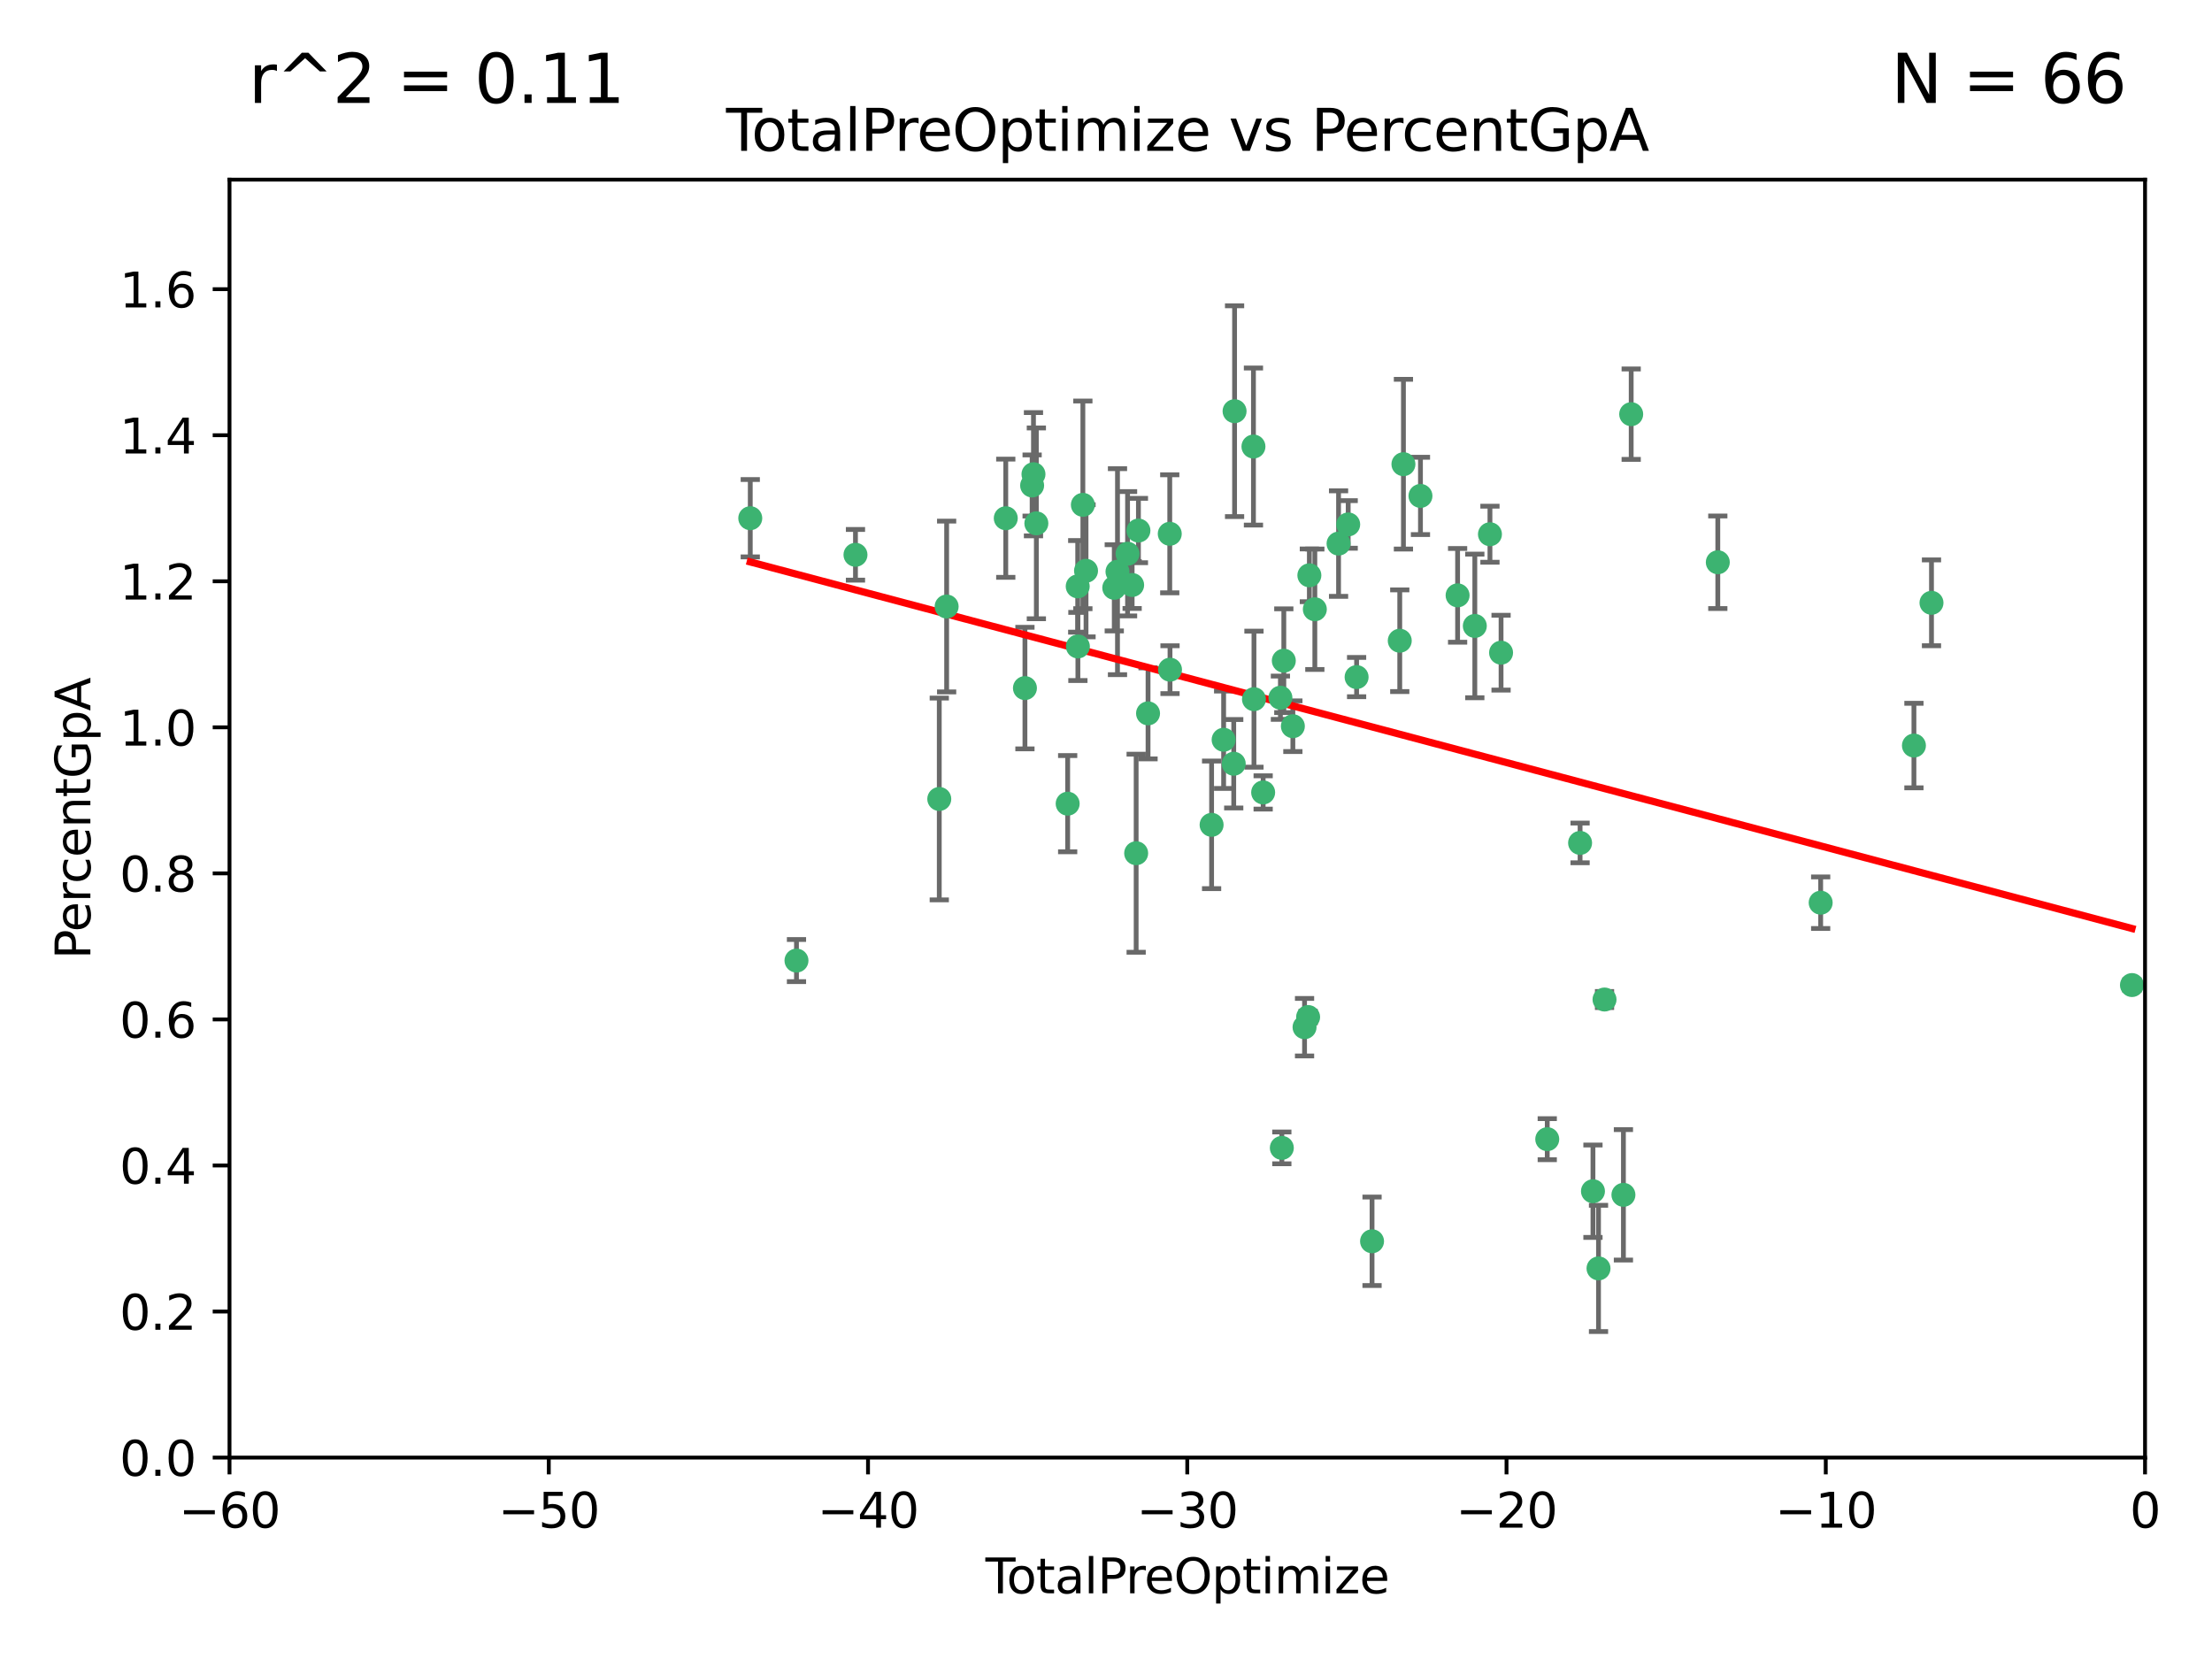 <?xml version="1.0" encoding="utf-8" standalone="no"?>
<!DOCTYPE svg PUBLIC "-//W3C//DTD SVG 1.1//EN"
  "http://www.w3.org/Graphics/SVG/1.1/DTD/svg11.dtd">
<svg xmlns:xlink="http://www.w3.org/1999/xlink" width="460.8pt" height="345.6pt" viewBox="0 0 460.8 345.6" xmlns="http://www.w3.org/2000/svg" version="1.1">
 <defs>
  <style type="text/css">*{stroke-linejoin: round; stroke-linecap: butt}</style>
 </defs>
 <g id="figure_1">
  <g id="patch_1">
   <path d="M 0 345.6 
L 460.8 345.6 
L 460.8 0 
L 0 0 
z
" style="fill: #ffffff"/>
  </g>
  <g id="axes_1">
   <g id="patch_2">
    <path d="M 47.81 303.64 
L 446.85 303.64 
L 446.85 37.422 
L 47.81 37.422 
z
" style="fill: #ffffff"/>
   </g>
   <g id="PathCollection_1">
    <defs>
     <path id="m2d6fa371c8" d="M 0 1.118 
C 0.297 1.118 0.581 1 0.791 0.791 
C 1 0.581 1.118 0.297 1.118 0 
C 1.118 -0.297 1 -0.581 0.791 -0.791 
C 0.581 -1 0.297 -1.118 0 -1.118 
C -0.297 -1.118 -0.581 -1 -0.791 -0.791 
C -1 -0.581 -1.118 -0.297 -1.118 0 
C -1.118 0.297 -1 0.581 -0.791 0.791 
C -0.581 1 -0.297 1.118 0 1.118 
z
" style="stroke: #3cb371"/>
    </defs>
    <g clip-path="url(#pa9a0f2654c)">
     <use xlink:href="#m2d6fa371c8" x="156.294" y="107.951" style="fill: #3cb371; stroke: #3cb371"/>
     <use xlink:href="#m2d6fa371c8" x="165.921" y="200.105" style="fill: #3cb371; stroke: #3cb371"/>
     <use xlink:href="#m2d6fa371c8" x="178.212" y="115.575" style="fill: #3cb371; stroke: #3cb371"/>
     <use xlink:href="#m2d6fa371c8" x="195.668" y="166.441" style="fill: #3cb371; stroke: #3cb371"/>
     <use xlink:href="#m2d6fa371c8" x="197.202" y="126.349" style="fill: #3cb371; stroke: #3cb371"/>
     <use xlink:href="#m2d6fa371c8" x="209.52" y="107.957" style="fill: #3cb371; stroke: #3cb371"/>
     <use xlink:href="#m2d6fa371c8" x="213.513" y="143.342" style="fill: #3cb371; stroke: #3cb371"/>
     <use xlink:href="#m2d6fa371c8" x="215.01" y="101.134" style="fill: #3cb371; stroke: #3cb371"/>
     <use xlink:href="#m2d6fa371c8" x="215.291" y="98.789" style="fill: #3cb371; stroke: #3cb371"/>
     <use xlink:href="#m2d6fa371c8" x="215.891" y="109.025" style="fill: #3cb371; stroke: #3cb371"/>
     <use xlink:href="#m2d6fa371c8" x="222.415" y="167.422" style="fill: #3cb371; stroke: #3cb371"/>
     <use xlink:href="#m2d6fa371c8" x="224.507" y="122.15" style="fill: #3cb371; stroke: #3cb371"/>
     <use xlink:href="#m2d6fa371c8" x="224.545" y="134.67" style="fill: #3cb371; stroke: #3cb371"/>
     <use xlink:href="#m2d6fa371c8" x="225.581" y="105.169" style="fill: #3cb371; stroke: #3cb371"/>
     <use xlink:href="#m2d6fa371c8" x="226.239" y="118.907" style="fill: #3cb371; stroke: #3cb371"/>
     <use xlink:href="#m2d6fa371c8" x="232.122" y="122.451" style="fill: #3cb371; stroke: #3cb371"/>
     <use xlink:href="#m2d6fa371c8" x="232.794" y="119.09" style="fill: #3cb371; stroke: #3cb371"/>
     <use xlink:href="#m2d6fa371c8" x="234.891" y="115.354" style="fill: #3cb371; stroke: #3cb371"/>
     <use xlink:href="#m2d6fa371c8" x="235.845" y="121.866" style="fill: #3cb371; stroke: #3cb371"/>
     <use xlink:href="#m2d6fa371c8" x="236.683" y="177.743" style="fill: #3cb371; stroke: #3cb371"/>
     <use xlink:href="#m2d6fa371c8" x="237.156" y="110.522" style="fill: #3cb371; stroke: #3cb371"/>
     <use xlink:href="#m2d6fa371c8" x="239.159" y="148.608" style="fill: #3cb371; stroke: #3cb371"/>
     <use xlink:href="#m2d6fa371c8" x="243.682" y="111.2" style="fill: #3cb371; stroke: #3cb371"/>
     <use xlink:href="#m2d6fa371c8" x="243.735" y="139.504" style="fill: #3cb371; stroke: #3cb371"/>
     <use xlink:href="#m2d6fa371c8" x="252.398" y="171.829" style="fill: #3cb371; stroke: #3cb371"/>
     <use xlink:href="#m2d6fa371c8" x="254.904" y="154.103" style="fill: #3cb371; stroke: #3cb371"/>
     <use xlink:href="#m2d6fa371c8" x="257.009" y="159.1" style="fill: #3cb371; stroke: #3cb371"/>
     <use xlink:href="#m2d6fa371c8" x="257.184" y="85.657" style="fill: #3cb371; stroke: #3cb371"/>
     <use xlink:href="#m2d6fa371c8" x="261.117" y="93.022" style="fill: #3cb371; stroke: #3cb371"/>
     <use xlink:href="#m2d6fa371c8" x="261.223" y="145.65" style="fill: #3cb371; stroke: #3cb371"/>
     <use xlink:href="#m2d6fa371c8" x="263.138" y="165.081" style="fill: #3cb371; stroke: #3cb371"/>
     <use xlink:href="#m2d6fa371c8" x="266.733" y="145.347" style="fill: #3cb371; stroke: #3cb371"/>
     <use xlink:href="#m2d6fa371c8" x="267.029" y="239.125" style="fill: #3cb371; stroke: #3cb371"/>
     <use xlink:href="#m2d6fa371c8" x="267.441" y="137.636" style="fill: #3cb371; stroke: #3cb371"/>
     <use xlink:href="#m2d6fa371c8" x="269.328" y="151.28" style="fill: #3cb371; stroke: #3cb371"/>
     <use xlink:href="#m2d6fa371c8" x="271.762" y="213.983" style="fill: #3cb371; stroke: #3cb371"/>
     <use xlink:href="#m2d6fa371c8" x="272.504" y="211.868" style="fill: #3cb371; stroke: #3cb371"/>
     <use xlink:href="#m2d6fa371c8" x="272.764" y="119.85" style="fill: #3cb371; stroke: #3cb371"/>
     <use xlink:href="#m2d6fa371c8" x="273.904" y="126.92" style="fill: #3cb371; stroke: #3cb371"/>
     <use xlink:href="#m2d6fa371c8" x="278.846" y="113.24" style="fill: #3cb371; stroke: #3cb371"/>
     <use xlink:href="#m2d6fa371c8" x="280.853" y="109.247" style="fill: #3cb371; stroke: #3cb371"/>
     <use xlink:href="#m2d6fa371c8" x="282.605" y="141.05" style="fill: #3cb371; stroke: #3cb371"/>
     <use xlink:href="#m2d6fa371c8" x="285.823" y="258.58" style="fill: #3cb371; stroke: #3cb371"/>
     <use xlink:href="#m2d6fa371c8" x="291.595" y="133.474" style="fill: #3cb371; stroke: #3cb371"/>
     <use xlink:href="#m2d6fa371c8" x="292.361" y="96.698" style="fill: #3cb371; stroke: #3cb371"/>
     <use xlink:href="#m2d6fa371c8" x="295.908" y="103.31" style="fill: #3cb371; stroke: #3cb371"/>
     <use xlink:href="#m2d6fa371c8" x="303.645" y="124.022" style="fill: #3cb371; stroke: #3cb371"/>
     <use xlink:href="#m2d6fa371c8" x="307.231" y="130.395" style="fill: #3cb371; stroke: #3cb371"/>
     <use xlink:href="#m2d6fa371c8" x="310.384" y="111.289" style="fill: #3cb371; stroke: #3cb371"/>
     <use xlink:href="#m2d6fa371c8" x="312.699" y="135.965" style="fill: #3cb371; stroke: #3cb371"/>
     <use xlink:href="#m2d6fa371c8" x="322.321" y="237.311" style="fill: #3cb371; stroke: #3cb371"/>
     <use xlink:href="#m2d6fa371c8" x="329.161" y="175.595" style="fill: #3cb371; stroke: #3cb371"/>
     <use xlink:href="#m2d6fa371c8" x="331.843" y="248.154" style="fill: #3cb371; stroke: #3cb371"/>
     <use xlink:href="#m2d6fa371c8" x="333" y="264.234" style="fill: #3cb371; stroke: #3cb371"/>
     <use xlink:href="#m2d6fa371c8" x="334.252" y="208.219" style="fill: #3cb371; stroke: #3cb371"/>
     <use xlink:href="#m2d6fa371c8" x="338.189" y="248.906" style="fill: #3cb371; stroke: #3cb371"/>
     <use xlink:href="#m2d6fa371c8" x="339.806" y="86.28" style="fill: #3cb371; stroke: #3cb371"/>
     <use xlink:href="#m2d6fa371c8" x="357.85" y="117.131" style="fill: #3cb371; stroke: #3cb371"/>
     <use xlink:href="#m2d6fa371c8" x="379.279" y="188.046" style="fill: #3cb371; stroke: #3cb371"/>
     <use xlink:href="#m2d6fa371c8" x="398.706" y="155.313" style="fill: #3cb371; stroke: #3cb371"/>
     <use xlink:href="#m2d6fa371c8" x="402.364" y="125.576" style="fill: #3cb371; stroke: #3cb371"/>
     <use xlink:href="#m2d6fa371c8" x="444.125" y="205.206" style="fill: #3cb371; stroke: #3cb371"/>
    </g>
   </g>
   <g id="matplotlib.axis_1">
    <g id="xtick_1">
     <g id="line2d_1">
      <defs>
       <path id="m63af0259c7" d="M 0 0 
L 0 3.5 
" style="stroke: #000000; stroke-width: 0.8"/>
      </defs>
      <g>
       <use xlink:href="#m63af0259c7" x="47.81" y="303.64" style="stroke: #000000; stroke-width: 0.8"/>
      </g>
     </g>
     <g id="text_1">
      <!-- −60 -->
      <g transform="translate(37.258 318.238)scale(0.1 -0.1)">
       <defs>
        <path id="DejaVuSans-2212" d="M 678 2272 
L 4684 2272 
L 4684 1741 
L 678 1741 
L 678 2272 
z
" transform="scale(0.016)"/>
        <path id="DejaVuSans-36" d="M 2113 2584 
Q 1688 2584 1439 2293 
Q 1191 2003 1191 1497 
Q 1191 994 1439 701 
Q 1688 409 2113 409 
Q 2538 409 2786 701 
Q 3034 994 3034 1497 
Q 3034 2003 2786 2293 
Q 2538 2584 2113 2584 
z
M 3366 4563 
L 3366 3988 
Q 3128 4100 2886 4159 
Q 2644 4219 2406 4219 
Q 1781 4219 1451 3797 
Q 1122 3375 1075 2522 
Q 1259 2794 1537 2939 
Q 1816 3084 2150 3084 
Q 2853 3084 3261 2657 
Q 3669 2231 3669 1497 
Q 3669 778 3244 343 
Q 2819 -91 2113 -91 
Q 1303 -91 875 529 
Q 447 1150 447 2328 
Q 447 3434 972 4092 
Q 1497 4750 2381 4750 
Q 2619 4750 2861 4703 
Q 3103 4656 3366 4563 
z
" transform="scale(0.016)"/>
        <path id="DejaVuSans-30" d="M 2034 4250 
Q 1547 4250 1301 3770 
Q 1056 3291 1056 2328 
Q 1056 1369 1301 889 
Q 1547 409 2034 409 
Q 2525 409 2770 889 
Q 3016 1369 3016 2328 
Q 3016 3291 2770 3770 
Q 2525 4250 2034 4250 
z
M 2034 4750 
Q 2819 4750 3233 4129 
Q 3647 3509 3647 2328 
Q 3647 1150 3233 529 
Q 2819 -91 2034 -91 
Q 1250 -91 836 529 
Q 422 1150 422 2328 
Q 422 3509 836 4129 
Q 1250 4750 2034 4750 
z
" transform="scale(0.016)"/>
       </defs>
       <use xlink:href="#DejaVuSans-2212"/>
       <use xlink:href="#DejaVuSans-36" x="83.789"/>
       <use xlink:href="#DejaVuSans-30" x="147.412"/>
      </g>
     </g>
    </g>
    <g id="xtick_2">
     <g id="line2d_2">
      <g>
       <use xlink:href="#m63af0259c7" x="114.317" y="303.64" style="stroke: #000000; stroke-width: 0.8"/>
      </g>
     </g>
     <g id="text_2">
      <!-- −50 -->
      <g transform="translate(103.764 318.238)scale(0.1 -0.1)">
       <defs>
        <path id="DejaVuSans-35" d="M 691 4666 
L 3169 4666 
L 3169 4134 
L 1269 4134 
L 1269 2991 
Q 1406 3038 1543 3061 
Q 1681 3084 1819 3084 
Q 2600 3084 3056 2656 
Q 3513 2228 3513 1497 
Q 3513 744 3044 326 
Q 2575 -91 1722 -91 
Q 1428 -91 1123 -41 
Q 819 9 494 109 
L 494 744 
Q 775 591 1075 516 
Q 1375 441 1709 441 
Q 2250 441 2565 725 
Q 2881 1009 2881 1497 
Q 2881 1984 2565 2268 
Q 2250 2553 1709 2553 
Q 1456 2553 1204 2497 
Q 953 2441 691 2322 
L 691 4666 
z
" transform="scale(0.016)"/>
       </defs>
       <use xlink:href="#DejaVuSans-2212"/>
       <use xlink:href="#DejaVuSans-35" x="83.789"/>
       <use xlink:href="#DejaVuSans-30" x="147.412"/>
      </g>
     </g>
    </g>
    <g id="xtick_3">
     <g id="line2d_3">
      <g>
       <use xlink:href="#m63af0259c7" x="180.823" y="303.64" style="stroke: #000000; stroke-width: 0.8"/>
      </g>
     </g>
     <g id="text_3">
      <!-- −40 -->
      <g transform="translate(170.271 318.238)scale(0.1 -0.1)">
       <defs>
        <path id="DejaVuSans-34" d="M 2419 4116 
L 825 1625 
L 2419 1625 
L 2419 4116 
z
M 2253 4666 
L 3047 4666 
L 3047 1625 
L 3713 1625 
L 3713 1100 
L 3047 1100 
L 3047 0 
L 2419 0 
L 2419 1100 
L 313 1100 
L 313 1709 
L 2253 4666 
z
" transform="scale(0.016)"/>
       </defs>
       <use xlink:href="#DejaVuSans-2212"/>
       <use xlink:href="#DejaVuSans-34" x="83.789"/>
       <use xlink:href="#DejaVuSans-30" x="147.412"/>
      </g>
     </g>
    </g>
    <g id="xtick_4">
     <g id="line2d_4">
      <g>
       <use xlink:href="#m63af0259c7" x="247.33" y="303.64" style="stroke: #000000; stroke-width: 0.8"/>
      </g>
     </g>
     <g id="text_4">
      <!-- −30 -->
      <g transform="translate(236.778 318.238)scale(0.1 -0.1)">
       <defs>
        <path id="DejaVuSans-33" d="M 2597 2516 
Q 3050 2419 3304 2112 
Q 3559 1806 3559 1356 
Q 3559 666 3084 287 
Q 2609 -91 1734 -91 
Q 1441 -91 1130 -33 
Q 819 25 488 141 
L 488 750 
Q 750 597 1062 519 
Q 1375 441 1716 441 
Q 2309 441 2620 675 
Q 2931 909 2931 1356 
Q 2931 1769 2642 2001 
Q 2353 2234 1838 2234 
L 1294 2234 
L 1294 2753 
L 1863 2753 
Q 2328 2753 2575 2939 
Q 2822 3125 2822 3475 
Q 2822 3834 2567 4026 
Q 2313 4219 1838 4219 
Q 1578 4219 1281 4162 
Q 984 4106 628 3988 
L 628 4550 
Q 988 4650 1302 4700 
Q 1616 4750 1894 4750 
Q 2613 4750 3031 4423 
Q 3450 4097 3450 3541 
Q 3450 3153 3228 2886 
Q 3006 2619 2597 2516 
z
" transform="scale(0.016)"/>
       </defs>
       <use xlink:href="#DejaVuSans-2212"/>
       <use xlink:href="#DejaVuSans-33" x="83.789"/>
       <use xlink:href="#DejaVuSans-30" x="147.412"/>
      </g>
     </g>
    </g>
    <g id="xtick_5">
     <g id="line2d_5">
      <g>
       <use xlink:href="#m63af0259c7" x="313.837" y="303.64" style="stroke: #000000; stroke-width: 0.8"/>
      </g>
     </g>
     <g id="text_5">
      <!-- −20 -->
      <g transform="translate(303.284 318.238)scale(0.1 -0.1)">
       <defs>
        <path id="DejaVuSans-32" d="M 1228 531 
L 3431 531 
L 3431 0 
L 469 0 
L 469 531 
Q 828 903 1448 1529 
Q 2069 2156 2228 2338 
Q 2531 2678 2651 2914 
Q 2772 3150 2772 3378 
Q 2772 3750 2511 3984 
Q 2250 4219 1831 4219 
Q 1534 4219 1204 4116 
Q 875 4013 500 3803 
L 500 4441 
Q 881 4594 1212 4672 
Q 1544 4750 1819 4750 
Q 2544 4750 2975 4387 
Q 3406 4025 3406 3419 
Q 3406 3131 3298 2873 
Q 3191 2616 2906 2266 
Q 2828 2175 2409 1742 
Q 1991 1309 1228 531 
z
" transform="scale(0.016)"/>
       </defs>
       <use xlink:href="#DejaVuSans-2212"/>
       <use xlink:href="#DejaVuSans-32" x="83.789"/>
       <use xlink:href="#DejaVuSans-30" x="147.412"/>
      </g>
     </g>
    </g>
    <g id="xtick_6">
     <g id="line2d_6">
      <g>
       <use xlink:href="#m63af0259c7" x="380.343" y="303.64" style="stroke: #000000; stroke-width: 0.8"/>
      </g>
     </g>
     <g id="text_6">
      <!-- −10 -->
      <g transform="translate(369.791 318.238)scale(0.1 -0.1)">
       <defs>
        <path id="DejaVuSans-31" d="M 794 531 
L 1825 531 
L 1825 4091 
L 703 3866 
L 703 4441 
L 1819 4666 
L 2450 4666 
L 2450 531 
L 3481 531 
L 3481 0 
L 794 0 
L 794 531 
z
" transform="scale(0.016)"/>
       </defs>
       <use xlink:href="#DejaVuSans-2212"/>
       <use xlink:href="#DejaVuSans-31" x="83.789"/>
       <use xlink:href="#DejaVuSans-30" x="147.412"/>
      </g>
     </g>
    </g>
    <g id="xtick_7">
     <g id="line2d_7">
      <g>
       <use xlink:href="#m63af0259c7" x="446.85" y="303.64" style="stroke: #000000; stroke-width: 0.8"/>
      </g>
     </g>
     <g id="text_7">
      <!-- 0 -->
      <g transform="translate(443.669 318.238)scale(0.1 -0.1)">
       <use xlink:href="#DejaVuSans-30"/>
      </g>
     </g>
    </g>
    <g id="text_8">
     <!-- TotalPreOptimize -->
     <g transform="translate(205.287 331.917)scale(0.1 -0.1)">
      <defs>
       <path id="DejaVuSans-54" d="M -19 4666 
L 3928 4666 
L 3928 4134 
L 2272 4134 
L 2272 0 
L 1638 0 
L 1638 4134 
L -19 4134 
L -19 4666 
z
" transform="scale(0.016)"/>
       <path id="DejaVuSans-6f" d="M 1959 3097 
Q 1497 3097 1228 2736 
Q 959 2375 959 1747 
Q 959 1119 1226 758 
Q 1494 397 1959 397 
Q 2419 397 2687 759 
Q 2956 1122 2956 1747 
Q 2956 2369 2687 2733 
Q 2419 3097 1959 3097 
z
M 1959 3584 
Q 2709 3584 3137 3096 
Q 3566 2609 3566 1747 
Q 3566 888 3137 398 
Q 2709 -91 1959 -91 
Q 1206 -91 779 398 
Q 353 888 353 1747 
Q 353 2609 779 3096 
Q 1206 3584 1959 3584 
z
" transform="scale(0.016)"/>
       <path id="DejaVuSans-74" d="M 1172 4494 
L 1172 3500 
L 2356 3500 
L 2356 3053 
L 1172 3053 
L 1172 1153 
Q 1172 725 1289 603 
Q 1406 481 1766 481 
L 2356 481 
L 2356 0 
L 1766 0 
Q 1100 0 847 248 
Q 594 497 594 1153 
L 594 3053 
L 172 3053 
L 172 3500 
L 594 3500 
L 594 4494 
L 1172 4494 
z
" transform="scale(0.016)"/>
       <path id="DejaVuSans-61" d="M 2194 1759 
Q 1497 1759 1228 1600 
Q 959 1441 959 1056 
Q 959 750 1161 570 
Q 1363 391 1709 391 
Q 2188 391 2477 730 
Q 2766 1069 2766 1631 
L 2766 1759 
L 2194 1759 
z
M 3341 1997 
L 3341 0 
L 2766 0 
L 2766 531 
Q 2569 213 2275 61 
Q 1981 -91 1556 -91 
Q 1019 -91 701 211 
Q 384 513 384 1019 
Q 384 1609 779 1909 
Q 1175 2209 1959 2209 
L 2766 2209 
L 2766 2266 
Q 2766 2663 2505 2880 
Q 2244 3097 1772 3097 
Q 1472 3097 1187 3025 
Q 903 2953 641 2809 
L 641 3341 
Q 956 3463 1253 3523 
Q 1550 3584 1831 3584 
Q 2591 3584 2966 3190 
Q 3341 2797 3341 1997 
z
" transform="scale(0.016)"/>
       <path id="DejaVuSans-6c" d="M 603 4863 
L 1178 4863 
L 1178 0 
L 603 0 
L 603 4863 
z
" transform="scale(0.016)"/>
       <path id="DejaVuSans-50" d="M 1259 4147 
L 1259 2394 
L 2053 2394 
Q 2494 2394 2734 2622 
Q 2975 2850 2975 3272 
Q 2975 3691 2734 3919 
Q 2494 4147 2053 4147 
L 1259 4147 
z
M 628 4666 
L 2053 4666 
Q 2838 4666 3239 4311 
Q 3641 3956 3641 3272 
Q 3641 2581 3239 2228 
Q 2838 1875 2053 1875 
L 1259 1875 
L 1259 0 
L 628 0 
L 628 4666 
z
" transform="scale(0.016)"/>
       <path id="DejaVuSans-72" d="M 2631 2963 
Q 2534 3019 2420 3045 
Q 2306 3072 2169 3072 
Q 1681 3072 1420 2755 
Q 1159 2438 1159 1844 
L 1159 0 
L 581 0 
L 581 3500 
L 1159 3500 
L 1159 2956 
Q 1341 3275 1631 3429 
Q 1922 3584 2338 3584 
Q 2397 3584 2469 3576 
Q 2541 3569 2628 3553 
L 2631 2963 
z
" transform="scale(0.016)"/>
       <path id="DejaVuSans-65" d="M 3597 1894 
L 3597 1613 
L 953 1613 
Q 991 1019 1311 708 
Q 1631 397 2203 397 
Q 2534 397 2845 478 
Q 3156 559 3463 722 
L 3463 178 
Q 3153 47 2828 -22 
Q 2503 -91 2169 -91 
Q 1331 -91 842 396 
Q 353 884 353 1716 
Q 353 2575 817 3079 
Q 1281 3584 2069 3584 
Q 2775 3584 3186 3129 
Q 3597 2675 3597 1894 
z
M 3022 2063 
Q 3016 2534 2758 2815 
Q 2500 3097 2075 3097 
Q 1594 3097 1305 2825 
Q 1016 2553 972 2059 
L 3022 2063 
z
" transform="scale(0.016)"/>
       <path id="DejaVuSans-4f" d="M 2522 4238 
Q 1834 4238 1429 3725 
Q 1025 3213 1025 2328 
Q 1025 1447 1429 934 
Q 1834 422 2522 422 
Q 3209 422 3611 934 
Q 4013 1447 4013 2328 
Q 4013 3213 3611 3725 
Q 3209 4238 2522 4238 
z
M 2522 4750 
Q 3503 4750 4090 4092 
Q 4678 3434 4678 2328 
Q 4678 1225 4090 567 
Q 3503 -91 2522 -91 
Q 1538 -91 948 565 
Q 359 1222 359 2328 
Q 359 3434 948 4092 
Q 1538 4750 2522 4750 
z
" transform="scale(0.016)"/>
       <path id="DejaVuSans-70" d="M 1159 525 
L 1159 -1331 
L 581 -1331 
L 581 3500 
L 1159 3500 
L 1159 2969 
Q 1341 3281 1617 3432 
Q 1894 3584 2278 3584 
Q 2916 3584 3314 3078 
Q 3713 2572 3713 1747 
Q 3713 922 3314 415 
Q 2916 -91 2278 -91 
Q 1894 -91 1617 61 
Q 1341 213 1159 525 
z
M 3116 1747 
Q 3116 2381 2855 2742 
Q 2594 3103 2138 3103 
Q 1681 3103 1420 2742 
Q 1159 2381 1159 1747 
Q 1159 1113 1420 752 
Q 1681 391 2138 391 
Q 2594 391 2855 752 
Q 3116 1113 3116 1747 
z
" transform="scale(0.016)"/>
       <path id="DejaVuSans-69" d="M 603 3500 
L 1178 3500 
L 1178 0 
L 603 0 
L 603 3500 
z
M 603 4863 
L 1178 4863 
L 1178 4134 
L 603 4134 
L 603 4863 
z
" transform="scale(0.016)"/>
       <path id="DejaVuSans-6d" d="M 3328 2828 
Q 3544 3216 3844 3400 
Q 4144 3584 4550 3584 
Q 5097 3584 5394 3201 
Q 5691 2819 5691 2113 
L 5691 0 
L 5113 0 
L 5113 2094 
Q 5113 2597 4934 2840 
Q 4756 3084 4391 3084 
Q 3944 3084 3684 2787 
Q 3425 2491 3425 1978 
L 3425 0 
L 2847 0 
L 2847 2094 
Q 2847 2600 2669 2842 
Q 2491 3084 2119 3084 
Q 1678 3084 1418 2786 
Q 1159 2488 1159 1978 
L 1159 0 
L 581 0 
L 581 3500 
L 1159 3500 
L 1159 2956 
Q 1356 3278 1631 3431 
Q 1906 3584 2284 3584 
Q 2666 3584 2933 3390 
Q 3200 3197 3328 2828 
z
" transform="scale(0.016)"/>
       <path id="DejaVuSans-7a" d="M 353 3500 
L 3084 3500 
L 3084 2975 
L 922 459 
L 3084 459 
L 3084 0 
L 275 0 
L 275 525 
L 2438 3041 
L 353 3041 
L 353 3500 
z
" transform="scale(0.016)"/>
      </defs>
      <use xlink:href="#DejaVuSans-54"/>
      <use xlink:href="#DejaVuSans-6f" x="44.084"/>
      <use xlink:href="#DejaVuSans-74" x="105.266"/>
      <use xlink:href="#DejaVuSans-61" x="144.475"/>
      <use xlink:href="#DejaVuSans-6c" x="205.754"/>
      <use xlink:href="#DejaVuSans-50" x="233.537"/>
      <use xlink:href="#DejaVuSans-72" x="292.09"/>
      <use xlink:href="#DejaVuSans-65" x="330.953"/>
      <use xlink:href="#DejaVuSans-4f" x="392.477"/>
      <use xlink:href="#DejaVuSans-70" x="471.188"/>
      <use xlink:href="#DejaVuSans-74" x="534.664"/>
      <use xlink:href="#DejaVuSans-69" x="573.873"/>
      <use xlink:href="#DejaVuSans-6d" x="601.656"/>
      <use xlink:href="#DejaVuSans-69" x="699.068"/>
      <use xlink:href="#DejaVuSans-7a" x="726.852"/>
      <use xlink:href="#DejaVuSans-65" x="779.342"/>
     </g>
    </g>
   </g>
   <g id="matplotlib.axis_2">
    <g id="ytick_1">
     <g id="line2d_8">
      <defs>
       <path id="mbbab39ca35" d="M 0 0 
L -3.5 0 
" style="stroke: #000000; stroke-width: 0.8"/>
      </defs>
      <g>
       <use xlink:href="#mbbab39ca35" x="47.81" y="303.64" style="stroke: #000000; stroke-width: 0.8"/>
      </g>
     </g>
     <g id="text_9">
      <!-- 0.0 -->
      <g transform="translate(24.907 307.439)scale(0.1 -0.1)">
       <defs>
        <path id="DejaVuSans-2e" d="M 684 794 
L 1344 794 
L 1344 0 
L 684 0 
L 684 794 
z
" transform="scale(0.016)"/>
       </defs>
       <use xlink:href="#DejaVuSans-30"/>
       <use xlink:href="#DejaVuSans-2e" x="63.623"/>
       <use xlink:href="#DejaVuSans-30" x="95.41"/>
      </g>
     </g>
    </g>
    <g id="ytick_2">
     <g id="line2d_9">
      <g>
       <use xlink:href="#mbbab39ca35" x="47.81" y="273.215" style="stroke: #000000; stroke-width: 0.8"/>
      </g>
     </g>
     <g id="text_10">
      <!-- 0.2 -->
      <g transform="translate(24.907 277.014)scale(0.1 -0.1)">
       <use xlink:href="#DejaVuSans-30"/>
       <use xlink:href="#DejaVuSans-2e" x="63.623"/>
       <use xlink:href="#DejaVuSans-32" x="95.41"/>
      </g>
     </g>
    </g>
    <g id="ytick_3">
     <g id="line2d_10">
      <g>
       <use xlink:href="#mbbab39ca35" x="47.81" y="242.79" style="stroke: #000000; stroke-width: 0.8"/>
      </g>
     </g>
     <g id="text_11">
      <!-- 0.4 -->
      <g transform="translate(24.907 246.589)scale(0.1 -0.1)">
       <use xlink:href="#DejaVuSans-30"/>
       <use xlink:href="#DejaVuSans-2e" x="63.623"/>
       <use xlink:href="#DejaVuSans-34" x="95.41"/>
      </g>
     </g>
    </g>
    <g id="ytick_4">
     <g id="line2d_11">
      <g>
       <use xlink:href="#mbbab39ca35" x="47.81" y="212.365" style="stroke: #000000; stroke-width: 0.8"/>
      </g>
     </g>
     <g id="text_12">
      <!-- 0.6 -->
      <g transform="translate(24.907 216.164)scale(0.1 -0.1)">
       <use xlink:href="#DejaVuSans-30"/>
       <use xlink:href="#DejaVuSans-2e" x="63.623"/>
       <use xlink:href="#DejaVuSans-36" x="95.41"/>
      </g>
     </g>
    </g>
    <g id="ytick_5">
     <g id="line2d_12">
      <g>
       <use xlink:href="#mbbab39ca35" x="47.81" y="181.94" style="stroke: #000000; stroke-width: 0.8"/>
      </g>
     </g>
     <g id="text_13">
      <!-- 0.8 -->
      <g transform="translate(24.907 185.739)scale(0.1 -0.1)">
       <defs>
        <path id="DejaVuSans-38" d="M 2034 2216 
Q 1584 2216 1326 1975 
Q 1069 1734 1069 1313 
Q 1069 891 1326 650 
Q 1584 409 2034 409 
Q 2484 409 2743 651 
Q 3003 894 3003 1313 
Q 3003 1734 2745 1975 
Q 2488 2216 2034 2216 
z
M 1403 2484 
Q 997 2584 770 2862 
Q 544 3141 544 3541 
Q 544 4100 942 4425 
Q 1341 4750 2034 4750 
Q 2731 4750 3128 4425 
Q 3525 4100 3525 3541 
Q 3525 3141 3298 2862 
Q 3072 2584 2669 2484 
Q 3125 2378 3379 2068 
Q 3634 1759 3634 1313 
Q 3634 634 3220 271 
Q 2806 -91 2034 -91 
Q 1263 -91 848 271 
Q 434 634 434 1313 
Q 434 1759 690 2068 
Q 947 2378 1403 2484 
z
M 1172 3481 
Q 1172 3119 1398 2916 
Q 1625 2713 2034 2713 
Q 2441 2713 2670 2916 
Q 2900 3119 2900 3481 
Q 2900 3844 2670 4047 
Q 2441 4250 2034 4250 
Q 1625 4250 1398 4047 
Q 1172 3844 1172 3481 
z
" transform="scale(0.016)"/>
       </defs>
       <use xlink:href="#DejaVuSans-30"/>
       <use xlink:href="#DejaVuSans-2e" x="63.623"/>
       <use xlink:href="#DejaVuSans-38" x="95.41"/>
      </g>
     </g>
    </g>
    <g id="ytick_6">
     <g id="line2d_13">
      <g>
       <use xlink:href="#mbbab39ca35" x="47.81" y="151.515" style="stroke: #000000; stroke-width: 0.8"/>
      </g>
     </g>
     <g id="text_14">
      <!-- 1.0 -->
      <g transform="translate(24.907 155.315)scale(0.1 -0.1)">
       <use xlink:href="#DejaVuSans-31"/>
       <use xlink:href="#DejaVuSans-2e" x="63.623"/>
       <use xlink:href="#DejaVuSans-30" x="95.41"/>
      </g>
     </g>
    </g>
    <g id="ytick_7">
     <g id="line2d_14">
      <g>
       <use xlink:href="#mbbab39ca35" x="47.81" y="121.09" style="stroke: #000000; stroke-width: 0.8"/>
      </g>
     </g>
     <g id="text_15">
      <!-- 1.2 -->
      <g transform="translate(24.907 124.89)scale(0.1 -0.1)">
       <use xlink:href="#DejaVuSans-31"/>
       <use xlink:href="#DejaVuSans-2e" x="63.623"/>
       <use xlink:href="#DejaVuSans-32" x="95.41"/>
      </g>
     </g>
    </g>
    <g id="ytick_8">
     <g id="line2d_15">
      <g>
       <use xlink:href="#mbbab39ca35" x="47.81" y="90.665" style="stroke: #000000; stroke-width: 0.8"/>
      </g>
     </g>
     <g id="text_16">
      <!-- 1.4 -->
      <g transform="translate(24.907 94.465)scale(0.1 -0.1)">
       <use xlink:href="#DejaVuSans-31"/>
       <use xlink:href="#DejaVuSans-2e" x="63.623"/>
       <use xlink:href="#DejaVuSans-34" x="95.41"/>
      </g>
     </g>
    </g>
    <g id="ytick_9">
     <g id="line2d_16">
      <g>
       <use xlink:href="#mbbab39ca35" x="47.81" y="60.241" style="stroke: #000000; stroke-width: 0.8"/>
      </g>
     </g>
     <g id="text_17">
      <!-- 1.6 -->
      <g transform="translate(24.907 64.04)scale(0.1 -0.1)">
       <use xlink:href="#DejaVuSans-31"/>
       <use xlink:href="#DejaVuSans-2e" x="63.623"/>
       <use xlink:href="#DejaVuSans-36" x="95.41"/>
      </g>
     </g>
    </g>
    <g id="text_18">
     <!-- PercentGpA -->
     <g transform="translate(18.827 199.807)rotate(-90)scale(0.1 -0.1)">
      <defs>
       <path id="DejaVuSans-63" d="M 3122 3366 
L 3122 2828 
Q 2878 2963 2633 3030 
Q 2388 3097 2138 3097 
Q 1578 3097 1268 2742 
Q 959 2388 959 1747 
Q 959 1106 1268 751 
Q 1578 397 2138 397 
Q 2388 397 2633 464 
Q 2878 531 3122 666 
L 3122 134 
Q 2881 22 2623 -34 
Q 2366 -91 2075 -91 
Q 1284 -91 818 406 
Q 353 903 353 1747 
Q 353 2603 823 3093 
Q 1294 3584 2113 3584 
Q 2378 3584 2631 3529 
Q 2884 3475 3122 3366 
z
" transform="scale(0.016)"/>
       <path id="DejaVuSans-6e" d="M 3513 2113 
L 3513 0 
L 2938 0 
L 2938 2094 
Q 2938 2591 2744 2837 
Q 2550 3084 2163 3084 
Q 1697 3084 1428 2787 
Q 1159 2491 1159 1978 
L 1159 0 
L 581 0 
L 581 3500 
L 1159 3500 
L 1159 2956 
Q 1366 3272 1645 3428 
Q 1925 3584 2291 3584 
Q 2894 3584 3203 3211 
Q 3513 2838 3513 2113 
z
" transform="scale(0.016)"/>
       <path id="DejaVuSans-47" d="M 3809 666 
L 3809 1919 
L 2778 1919 
L 2778 2438 
L 4434 2438 
L 4434 434 
Q 4069 175 3628 42 
Q 3188 -91 2688 -91 
Q 1594 -91 976 548 
Q 359 1188 359 2328 
Q 359 3472 976 4111 
Q 1594 4750 2688 4750 
Q 3144 4750 3555 4637 
Q 3966 4525 4313 4306 
L 4313 3634 
Q 3963 3931 3569 4081 
Q 3175 4231 2741 4231 
Q 1884 4231 1454 3753 
Q 1025 3275 1025 2328 
Q 1025 1384 1454 906 
Q 1884 428 2741 428 
Q 3075 428 3337 486 
Q 3600 544 3809 666 
z
" transform="scale(0.016)"/>
       <path id="DejaVuSans-41" d="M 2188 4044 
L 1331 1722 
L 3047 1722 
L 2188 4044 
z
M 1831 4666 
L 2547 4666 
L 4325 0 
L 3669 0 
L 3244 1197 
L 1141 1197 
L 716 0 
L 50 0 
L 1831 4666 
z
" transform="scale(0.016)"/>
      </defs>
      <use xlink:href="#DejaVuSans-50"/>
      <use xlink:href="#DejaVuSans-65" x="56.678"/>
      <use xlink:href="#DejaVuSans-72" x="118.201"/>
      <use xlink:href="#DejaVuSans-63" x="157.064"/>
      <use xlink:href="#DejaVuSans-65" x="212.045"/>
      <use xlink:href="#DejaVuSans-6e" x="273.568"/>
      <use xlink:href="#DejaVuSans-74" x="336.947"/>
      <use xlink:href="#DejaVuSans-47" x="376.156"/>
      <use xlink:href="#DejaVuSans-70" x="453.646"/>
      <use xlink:href="#DejaVuSans-41" x="517.123"/>
     </g>
    </g>
   </g>
   <g id="LineCollection_1">
    <path d="M 156.294 116.01 
L 156.294 99.892 
" clip-path="url(#pa9a0f2654c)" style="fill: none; stroke: #696969"/>
    <path d="M 165.921 204.494 
L 165.921 195.717 
" clip-path="url(#pa9a0f2654c)" style="fill: none; stroke: #696969"/>
    <path d="M 178.212 120.851 
L 178.212 110.299 
" clip-path="url(#pa9a0f2654c)" style="fill: none; stroke: #696969"/>
    <path d="M 195.668 187.458 
L 195.668 145.424 
" clip-path="url(#pa9a0f2654c)" style="fill: none; stroke: #696969"/>
    <path d="M 197.202 144.138 
L 197.202 108.561 
" clip-path="url(#pa9a0f2654c)" style="fill: none; stroke: #696969"/>
    <path d="M 209.52 120.272 
L 209.52 95.642 
" clip-path="url(#pa9a0f2654c)" style="fill: none; stroke: #696969"/>
    <path d="M 213.513 156.005 
L 213.513 130.68 
" clip-path="url(#pa9a0f2654c)" style="fill: none; stroke: #696969"/>
    <path d="M 215.01 107.5 
L 215.01 94.769 
" clip-path="url(#pa9a0f2654c)" style="fill: none; stroke: #696969"/>
    <path d="M 215.291 111.63 
L 215.291 85.948 
" clip-path="url(#pa9a0f2654c)" style="fill: none; stroke: #696969"/>
    <path d="M 215.891 128.899 
L 215.891 89.151 
" clip-path="url(#pa9a0f2654c)" style="fill: none; stroke: #696969"/>
    <path d="M 222.415 177.447 
L 222.415 157.397 
" clip-path="url(#pa9a0f2654c)" style="fill: none; stroke: #696969"/>
    <path d="M 224.507 131.691 
L 224.507 112.609 
" clip-path="url(#pa9a0f2654c)" style="fill: none; stroke: #696969"/>
    <path d="M 224.545 141.767 
L 224.545 127.573 
" clip-path="url(#pa9a0f2654c)" style="fill: none; stroke: #696969"/>
    <path d="M 225.581 126.8 
L 225.581 83.538 
" clip-path="url(#pa9a0f2654c)" style="fill: none; stroke: #696969"/>
    <path d="M 226.239 132.671 
L 226.239 105.144 
" clip-path="url(#pa9a0f2654c)" style="fill: none; stroke: #696969"/>
    <path d="M 232.122 131.432 
L 232.122 113.47 
" clip-path="url(#pa9a0f2654c)" style="fill: none; stroke: #696969"/>
    <path d="M 232.794 140.547 
L 232.794 97.632 
" clip-path="url(#pa9a0f2654c)" style="fill: none; stroke: #696969"/>
    <path d="M 234.891 128.306 
L 234.891 102.403 
" clip-path="url(#pa9a0f2654c)" style="fill: none; stroke: #696969"/>
    <path d="M 235.845 126.758 
L 235.845 116.975 
" clip-path="url(#pa9a0f2654c)" style="fill: none; stroke: #696969"/>
    <path d="M 236.683 198.374 
L 236.683 157.111 
" clip-path="url(#pa9a0f2654c)" style="fill: none; stroke: #696969"/>
    <path d="M 237.156 117.225 
L 237.156 103.819 
" clip-path="url(#pa9a0f2654c)" style="fill: none; stroke: #696969"/>
    <path d="M 239.159 158.092 
L 239.159 139.124 
" clip-path="url(#pa9a0f2654c)" style="fill: none; stroke: #696969"/>
    <path d="M 243.682 123.495 
L 243.682 98.905 
" clip-path="url(#pa9a0f2654c)" style="fill: none; stroke: #696969"/>
    <path d="M 243.735 144.488 
L 243.735 134.52 
" clip-path="url(#pa9a0f2654c)" style="fill: none; stroke: #696969"/>
    <path d="M 252.398 185.12 
L 252.398 158.539 
" clip-path="url(#pa9a0f2654c)" style="fill: none; stroke: #696969"/>
    <path d="M 254.904 164.251 
L 254.904 143.955 
" clip-path="url(#pa9a0f2654c)" style="fill: none; stroke: #696969"/>
    <path d="M 257.009 168.311 
L 257.009 149.889 
" clip-path="url(#pa9a0f2654c)" style="fill: none; stroke: #696969"/>
    <path d="M 257.184 107.612 
L 257.184 63.702 
" clip-path="url(#pa9a0f2654c)" style="fill: none; stroke: #696969"/>
    <path d="M 261.117 109.378 
L 261.117 76.666 
" clip-path="url(#pa9a0f2654c)" style="fill: none; stroke: #696969"/>
    <path d="M 261.223 159.818 
L 261.223 131.481 
" clip-path="url(#pa9a0f2654c)" style="fill: none; stroke: #696969"/>
    <path d="M 263.138 168.551 
L 263.138 161.61 
" clip-path="url(#pa9a0f2654c)" style="fill: none; stroke: #696969"/>
    <path d="M 266.733 149.857 
L 266.733 140.838 
" clip-path="url(#pa9a0f2654c)" style="fill: none; stroke: #696969"/>
    <path d="M 267.029 242.44 
L 267.029 235.81 
" clip-path="url(#pa9a0f2654c)" style="fill: none; stroke: #696969"/>
    <path d="M 267.441 148.442 
L 267.441 126.83 
" clip-path="url(#pa9a0f2654c)" style="fill: none; stroke: #696969"/>
    <path d="M 269.328 156.561 
L 269.328 145.999 
" clip-path="url(#pa9a0f2654c)" style="fill: none; stroke: #696969"/>
    <path d="M 271.762 219.972 
L 271.762 207.993 
" clip-path="url(#pa9a0f2654c)" style="fill: none; stroke: #696969"/>
    <path d="M 272.504 213.076 
L 272.504 210.66 
" clip-path="url(#pa9a0f2654c)" style="fill: none; stroke: #696969"/>
    <path d="M 272.764 125.343 
L 272.764 114.358 
" clip-path="url(#pa9a0f2654c)" style="fill: none; stroke: #696969"/>
    <path d="M 273.904 139.462 
L 273.904 114.377 
" clip-path="url(#pa9a0f2654c)" style="fill: none; stroke: #696969"/>
    <path d="M 278.846 124.231 
L 278.846 102.249 
" clip-path="url(#pa9a0f2654c)" style="fill: none; stroke: #696969"/>
    <path d="M 280.853 114.203 
L 280.853 104.291 
" clip-path="url(#pa9a0f2654c)" style="fill: none; stroke: #696969"/>
    <path d="M 282.605 145.143 
L 282.605 136.956 
" clip-path="url(#pa9a0f2654c)" style="fill: none; stroke: #696969"/>
    <path d="M 285.823 267.796 
L 285.823 249.365 
" clip-path="url(#pa9a0f2654c)" style="fill: none; stroke: #696969"/>
    <path d="M 291.595 144.064 
L 291.595 122.885 
" clip-path="url(#pa9a0f2654c)" style="fill: none; stroke: #696969"/>
    <path d="M 292.361 114.378 
L 292.361 79.018 
" clip-path="url(#pa9a0f2654c)" style="fill: none; stroke: #696969"/>
    <path d="M 295.908 111.363 
L 295.908 95.258 
" clip-path="url(#pa9a0f2654c)" style="fill: none; stroke: #696969"/>
    <path d="M 303.645 133.783 
L 303.645 114.26 
" clip-path="url(#pa9a0f2654c)" style="fill: none; stroke: #696969"/>
    <path d="M 307.231 145.356 
L 307.231 115.434 
" clip-path="url(#pa9a0f2654c)" style="fill: none; stroke: #696969"/>
    <path d="M 310.384 117.126 
L 310.384 105.452 
" clip-path="url(#pa9a0f2654c)" style="fill: none; stroke: #696969"/>
    <path d="M 312.699 143.756 
L 312.699 128.173 
" clip-path="url(#pa9a0f2654c)" style="fill: none; stroke: #696969"/>
    <path d="M 322.321 241.589 
L 322.321 233.033 
" clip-path="url(#pa9a0f2654c)" style="fill: none; stroke: #696969"/>
    <path d="M 329.161 179.732 
L 329.161 171.458 
" clip-path="url(#pa9a0f2654c)" style="fill: none; stroke: #696969"/>
    <path d="M 331.843 257.779 
L 331.843 238.529 
" clip-path="url(#pa9a0f2654c)" style="fill: none; stroke: #696969"/>
    <path d="M 333 277.383 
L 333 251.085 
" clip-path="url(#pa9a0f2654c)" style="fill: none; stroke: #696969"/>
    <path d="M 334.252 209.893 
L 334.252 206.545 
" clip-path="url(#pa9a0f2654c)" style="fill: none; stroke: #696969"/>
    <path d="M 338.189 262.487 
L 338.189 235.325 
" clip-path="url(#pa9a0f2654c)" style="fill: none; stroke: #696969"/>
    <path d="M 339.806 95.699 
L 339.806 76.861 
" clip-path="url(#pa9a0f2654c)" style="fill: none; stroke: #696969"/>
    <path d="M 357.85 126.77 
L 357.85 107.491 
" clip-path="url(#pa9a0f2654c)" style="fill: none; stroke: #696969"/>
    <path d="M 379.279 193.416 
L 379.279 182.676 
" clip-path="url(#pa9a0f2654c)" style="fill: none; stroke: #696969"/>
    <path d="M 398.706 164.117 
L 398.706 146.509 
" clip-path="url(#pa9a0f2654c)" style="fill: none; stroke: #696969"/>
    <path d="M 402.364 134.516 
L 402.364 116.637 
" clip-path="url(#pa9a0f2654c)" style="fill: none; stroke: #696969"/>
    <path d="M 444.125 206.295 
L 444.125 204.118 
" clip-path="url(#pa9a0f2654c)" style="fill: none; stroke: #696969"/>
   </g>
   <g id="line2d_17">
    <defs>
     <path id="md63b943441" d="M 2 0 
L -2 -0 
" style="stroke: #696969"/>
    </defs>
    <g clip-path="url(#pa9a0f2654c)">
     <use xlink:href="#md63b943441" x="156.294" y="116.01" style="fill: #696969; stroke: #696969"/>
     <use xlink:href="#md63b943441" x="165.921" y="204.494" style="fill: #696969; stroke: #696969"/>
     <use xlink:href="#md63b943441" x="178.212" y="120.851" style="fill: #696969; stroke: #696969"/>
     <use xlink:href="#md63b943441" x="195.668" y="187.458" style="fill: #696969; stroke: #696969"/>
     <use xlink:href="#md63b943441" x="197.202" y="144.138" style="fill: #696969; stroke: #696969"/>
     <use xlink:href="#md63b943441" x="209.52" y="120.272" style="fill: #696969; stroke: #696969"/>
     <use xlink:href="#md63b943441" x="213.513" y="156.005" style="fill: #696969; stroke: #696969"/>
     <use xlink:href="#md63b943441" x="215.01" y="107.5" style="fill: #696969; stroke: #696969"/>
     <use xlink:href="#md63b943441" x="215.291" y="111.63" style="fill: #696969; stroke: #696969"/>
     <use xlink:href="#md63b943441" x="215.891" y="128.899" style="fill: #696969; stroke: #696969"/>
     <use xlink:href="#md63b943441" x="222.415" y="177.447" style="fill: #696969; stroke: #696969"/>
     <use xlink:href="#md63b943441" x="224.507" y="131.691" style="fill: #696969; stroke: #696969"/>
     <use xlink:href="#md63b943441" x="224.545" y="141.767" style="fill: #696969; stroke: #696969"/>
     <use xlink:href="#md63b943441" x="225.581" y="126.8" style="fill: #696969; stroke: #696969"/>
     <use xlink:href="#md63b943441" x="226.239" y="132.671" style="fill: #696969; stroke: #696969"/>
     <use xlink:href="#md63b943441" x="232.122" y="131.432" style="fill: #696969; stroke: #696969"/>
     <use xlink:href="#md63b943441" x="232.794" y="140.547" style="fill: #696969; stroke: #696969"/>
     <use xlink:href="#md63b943441" x="234.891" y="128.306" style="fill: #696969; stroke: #696969"/>
     <use xlink:href="#md63b943441" x="235.845" y="126.758" style="fill: #696969; stroke: #696969"/>
     <use xlink:href="#md63b943441" x="236.683" y="198.374" style="fill: #696969; stroke: #696969"/>
     <use xlink:href="#md63b943441" x="237.156" y="117.225" style="fill: #696969; stroke: #696969"/>
     <use xlink:href="#md63b943441" x="239.159" y="158.092" style="fill: #696969; stroke: #696969"/>
     <use xlink:href="#md63b943441" x="243.682" y="123.495" style="fill: #696969; stroke: #696969"/>
     <use xlink:href="#md63b943441" x="243.735" y="144.488" style="fill: #696969; stroke: #696969"/>
     <use xlink:href="#md63b943441" x="252.398" y="185.12" style="fill: #696969; stroke: #696969"/>
     <use xlink:href="#md63b943441" x="254.904" y="164.251" style="fill: #696969; stroke: #696969"/>
     <use xlink:href="#md63b943441" x="257.009" y="168.311" style="fill: #696969; stroke: #696969"/>
     <use xlink:href="#md63b943441" x="257.184" y="107.612" style="fill: #696969; stroke: #696969"/>
     <use xlink:href="#md63b943441" x="261.117" y="109.378" style="fill: #696969; stroke: #696969"/>
     <use xlink:href="#md63b943441" x="261.223" y="159.818" style="fill: #696969; stroke: #696969"/>
     <use xlink:href="#md63b943441" x="263.138" y="168.551" style="fill: #696969; stroke: #696969"/>
     <use xlink:href="#md63b943441" x="266.733" y="149.857" style="fill: #696969; stroke: #696969"/>
     <use xlink:href="#md63b943441" x="267.029" y="242.44" style="fill: #696969; stroke: #696969"/>
     <use xlink:href="#md63b943441" x="267.441" y="148.442" style="fill: #696969; stroke: #696969"/>
     <use xlink:href="#md63b943441" x="269.328" y="156.561" style="fill: #696969; stroke: #696969"/>
     <use xlink:href="#md63b943441" x="271.762" y="219.972" style="fill: #696969; stroke: #696969"/>
     <use xlink:href="#md63b943441" x="272.504" y="213.076" style="fill: #696969; stroke: #696969"/>
     <use xlink:href="#md63b943441" x="272.764" y="125.343" style="fill: #696969; stroke: #696969"/>
     <use xlink:href="#md63b943441" x="273.904" y="139.462" style="fill: #696969; stroke: #696969"/>
     <use xlink:href="#md63b943441" x="278.846" y="124.231" style="fill: #696969; stroke: #696969"/>
     <use xlink:href="#md63b943441" x="280.853" y="114.203" style="fill: #696969; stroke: #696969"/>
     <use xlink:href="#md63b943441" x="282.605" y="145.143" style="fill: #696969; stroke: #696969"/>
     <use xlink:href="#md63b943441" x="285.823" y="267.796" style="fill: #696969; stroke: #696969"/>
     <use xlink:href="#md63b943441" x="291.595" y="144.064" style="fill: #696969; stroke: #696969"/>
     <use xlink:href="#md63b943441" x="292.361" y="114.378" style="fill: #696969; stroke: #696969"/>
     <use xlink:href="#md63b943441" x="295.908" y="111.363" style="fill: #696969; stroke: #696969"/>
     <use xlink:href="#md63b943441" x="303.645" y="133.783" style="fill: #696969; stroke: #696969"/>
     <use xlink:href="#md63b943441" x="307.231" y="145.356" style="fill: #696969; stroke: #696969"/>
     <use xlink:href="#md63b943441" x="310.384" y="117.126" style="fill: #696969; stroke: #696969"/>
     <use xlink:href="#md63b943441" x="312.699" y="143.756" style="fill: #696969; stroke: #696969"/>
     <use xlink:href="#md63b943441" x="322.321" y="241.589" style="fill: #696969; stroke: #696969"/>
     <use xlink:href="#md63b943441" x="329.161" y="179.732" style="fill: #696969; stroke: #696969"/>
     <use xlink:href="#md63b943441" x="331.843" y="257.779" style="fill: #696969; stroke: #696969"/>
     <use xlink:href="#md63b943441" x="333" y="277.383" style="fill: #696969; stroke: #696969"/>
     <use xlink:href="#md63b943441" x="334.252" y="209.893" style="fill: #696969; stroke: #696969"/>
     <use xlink:href="#md63b943441" x="338.189" y="262.487" style="fill: #696969; stroke: #696969"/>
     <use xlink:href="#md63b943441" x="339.806" y="95.699" style="fill: #696969; stroke: #696969"/>
     <use xlink:href="#md63b943441" x="357.85" y="126.77" style="fill: #696969; stroke: #696969"/>
     <use xlink:href="#md63b943441" x="379.279" y="193.416" style="fill: #696969; stroke: #696969"/>
     <use xlink:href="#md63b943441" x="398.706" y="164.117" style="fill: #696969; stroke: #696969"/>
     <use xlink:href="#md63b943441" x="402.364" y="134.516" style="fill: #696969; stroke: #696969"/>
     <use xlink:href="#md63b943441" x="444.125" y="206.295" style="fill: #696969; stroke: #696969"/>
    </g>
   </g>
   <g id="line2d_18">
    <g clip-path="url(#pa9a0f2654c)">
     <use xlink:href="#md63b943441" x="156.294" y="99.892" style="fill: #696969; stroke: #696969"/>
     <use xlink:href="#md63b943441" x="165.921" y="195.717" style="fill: #696969; stroke: #696969"/>
     <use xlink:href="#md63b943441" x="178.212" y="110.299" style="fill: #696969; stroke: #696969"/>
     <use xlink:href="#md63b943441" x="195.668" y="145.424" style="fill: #696969; stroke: #696969"/>
     <use xlink:href="#md63b943441" x="197.202" y="108.561" style="fill: #696969; stroke: #696969"/>
     <use xlink:href="#md63b943441" x="209.52" y="95.642" style="fill: #696969; stroke: #696969"/>
     <use xlink:href="#md63b943441" x="213.513" y="130.68" style="fill: #696969; stroke: #696969"/>
     <use xlink:href="#md63b943441" x="215.01" y="94.769" style="fill: #696969; stroke: #696969"/>
     <use xlink:href="#md63b943441" x="215.291" y="85.948" style="fill: #696969; stroke: #696969"/>
     <use xlink:href="#md63b943441" x="215.891" y="89.151" style="fill: #696969; stroke: #696969"/>
     <use xlink:href="#md63b943441" x="222.415" y="157.397" style="fill: #696969; stroke: #696969"/>
     <use xlink:href="#md63b943441" x="224.507" y="112.609" style="fill: #696969; stroke: #696969"/>
     <use xlink:href="#md63b943441" x="224.545" y="127.573" style="fill: #696969; stroke: #696969"/>
     <use xlink:href="#md63b943441" x="225.581" y="83.538" style="fill: #696969; stroke: #696969"/>
     <use xlink:href="#md63b943441" x="226.239" y="105.144" style="fill: #696969; stroke: #696969"/>
     <use xlink:href="#md63b943441" x="232.122" y="113.47" style="fill: #696969; stroke: #696969"/>
     <use xlink:href="#md63b943441" x="232.794" y="97.632" style="fill: #696969; stroke: #696969"/>
     <use xlink:href="#md63b943441" x="234.891" y="102.403" style="fill: #696969; stroke: #696969"/>
     <use xlink:href="#md63b943441" x="235.845" y="116.975" style="fill: #696969; stroke: #696969"/>
     <use xlink:href="#md63b943441" x="236.683" y="157.111" style="fill: #696969; stroke: #696969"/>
     <use xlink:href="#md63b943441" x="237.156" y="103.819" style="fill: #696969; stroke: #696969"/>
     <use xlink:href="#md63b943441" x="239.159" y="139.124" style="fill: #696969; stroke: #696969"/>
     <use xlink:href="#md63b943441" x="243.682" y="98.905" style="fill: #696969; stroke: #696969"/>
     <use xlink:href="#md63b943441" x="243.735" y="134.52" style="fill: #696969; stroke: #696969"/>
     <use xlink:href="#md63b943441" x="252.398" y="158.539" style="fill: #696969; stroke: #696969"/>
     <use xlink:href="#md63b943441" x="254.904" y="143.955" style="fill: #696969; stroke: #696969"/>
     <use xlink:href="#md63b943441" x="257.009" y="149.889" style="fill: #696969; stroke: #696969"/>
     <use xlink:href="#md63b943441" x="257.184" y="63.702" style="fill: #696969; stroke: #696969"/>
     <use xlink:href="#md63b943441" x="261.117" y="76.666" style="fill: #696969; stroke: #696969"/>
     <use xlink:href="#md63b943441" x="261.223" y="131.481" style="fill: #696969; stroke: #696969"/>
     <use xlink:href="#md63b943441" x="263.138" y="161.61" style="fill: #696969; stroke: #696969"/>
     <use xlink:href="#md63b943441" x="266.733" y="140.838" style="fill: #696969; stroke: #696969"/>
     <use xlink:href="#md63b943441" x="267.029" y="235.81" style="fill: #696969; stroke: #696969"/>
     <use xlink:href="#md63b943441" x="267.441" y="126.83" style="fill: #696969; stroke: #696969"/>
     <use xlink:href="#md63b943441" x="269.328" y="145.999" style="fill: #696969; stroke: #696969"/>
     <use xlink:href="#md63b943441" x="271.762" y="207.993" style="fill: #696969; stroke: #696969"/>
     <use xlink:href="#md63b943441" x="272.504" y="210.66" style="fill: #696969; stroke: #696969"/>
     <use xlink:href="#md63b943441" x="272.764" y="114.358" style="fill: #696969; stroke: #696969"/>
     <use xlink:href="#md63b943441" x="273.904" y="114.377" style="fill: #696969; stroke: #696969"/>
     <use xlink:href="#md63b943441" x="278.846" y="102.249" style="fill: #696969; stroke: #696969"/>
     <use xlink:href="#md63b943441" x="280.853" y="104.291" style="fill: #696969; stroke: #696969"/>
     <use xlink:href="#md63b943441" x="282.605" y="136.956" style="fill: #696969; stroke: #696969"/>
     <use xlink:href="#md63b943441" x="285.823" y="249.365" style="fill: #696969; stroke: #696969"/>
     <use xlink:href="#md63b943441" x="291.595" y="122.885" style="fill: #696969; stroke: #696969"/>
     <use xlink:href="#md63b943441" x="292.361" y="79.018" style="fill: #696969; stroke: #696969"/>
     <use xlink:href="#md63b943441" x="295.908" y="95.258" style="fill: #696969; stroke: #696969"/>
     <use xlink:href="#md63b943441" x="303.645" y="114.26" style="fill: #696969; stroke: #696969"/>
     <use xlink:href="#md63b943441" x="307.231" y="115.434" style="fill: #696969; stroke: #696969"/>
     <use xlink:href="#md63b943441" x="310.384" y="105.452" style="fill: #696969; stroke: #696969"/>
     <use xlink:href="#md63b943441" x="312.699" y="128.173" style="fill: #696969; stroke: #696969"/>
     <use xlink:href="#md63b943441" x="322.321" y="233.033" style="fill: #696969; stroke: #696969"/>
     <use xlink:href="#md63b943441" x="329.161" y="171.458" style="fill: #696969; stroke: #696969"/>
     <use xlink:href="#md63b943441" x="331.843" y="238.529" style="fill: #696969; stroke: #696969"/>
     <use xlink:href="#md63b943441" x="333" y="251.085" style="fill: #696969; stroke: #696969"/>
     <use xlink:href="#md63b943441" x="334.252" y="206.545" style="fill: #696969; stroke: #696969"/>
     <use xlink:href="#md63b943441" x="338.189" y="235.325" style="fill: #696969; stroke: #696969"/>
     <use xlink:href="#md63b943441" x="339.806" y="76.861" style="fill: #696969; stroke: #696969"/>
     <use xlink:href="#md63b943441" x="357.85" y="107.491" style="fill: #696969; stroke: #696969"/>
     <use xlink:href="#md63b943441" x="379.279" y="182.676" style="fill: #696969; stroke: #696969"/>
     <use xlink:href="#md63b943441" x="398.706" y="146.509" style="fill: #696969; stroke: #696969"/>
     <use xlink:href="#md63b943441" x="402.364" y="116.637" style="fill: #696969; stroke: #696969"/>
     <use xlink:href="#md63b943441" x="444.125" y="204.118" style="fill: #696969; stroke: #696969"/>
    </g>
   </g>
   <g id="line2d_19">
    <path d="M 156.294 117.064 
L 165.921 119.618 
L 178.212 122.878 
L 195.668 127.509 
L 197.202 127.916 
L 209.52 131.184 
L 213.513 132.243 
L 215.01 132.641 
L 215.291 132.715 
L 215.891 132.874 
L 222.415 134.605 
L 224.507 135.16 
L 224.545 135.17 
L 225.581 135.445 
L 226.239 135.619 
L 232.122 137.18 
L 232.794 137.358 
L 234.891 137.915 
L 235.845 138.168 
L 236.683 138.39 
L 237.156 138.516 
L 239.159 139.047 
L 243.682 140.247 
L 243.735 140.261 
L 252.398 142.559 
L 254.904 143.224 
L 257.009 143.782 
L 257.184 143.829 
L 261.117 144.872 
L 261.223 144.9 
L 263.138 145.408 
L 266.733 146.362 
L 267.029 146.441 
L 267.441 146.55 
L 269.328 147.05 
L 271.762 147.696 
L 272.504 147.893 
L 272.764 147.962 
L 273.904 148.264 
L 278.846 149.575 
L 280.853 150.108 
L 282.605 150.573 
L 285.823 151.426 
L 291.595 152.958 
L 292.361 153.161 
L 295.908 154.102 
L 303.645 156.154 
L 307.231 157.106 
L 310.384 157.942 
L 312.699 158.556 
L 322.321 161.109 
L 329.161 162.923 
L 331.843 163.635 
L 333 163.942 
L 334.252 164.274 
L 338.189 165.318 
L 339.806 165.747 
L 357.85 170.534 
L 379.279 176.219 
L 398.706 181.373 
L 402.364 182.343 
L 444.125 193.422 
" clip-path="url(#pa9a0f2654c)" style="fill: none; stroke: #ff0000; stroke-width: 1.5; stroke-linecap: square"/>
   </g>
   <g id="line2d_20">
    <defs>
     <path id="m3057e25335" d="M 0 2 
C 0.53 2 1.039 1.789 1.414 1.414 
C 1.789 1.039 2 0.53 2 0 
C 2 -0.53 1.789 -1.039 1.414 -1.414 
C 1.039 -1.789 0.53 -2 0 -2 
C -0.53 -2 -1.039 -1.789 -1.414 -1.414 
C -1.789 -1.039 -2 -0.53 -2 0 
C -2 0.53 -1.789 1.039 -1.414 1.414 
C -1.039 1.789 -0.53 2 0 2 
z
" style="stroke: #3cb371"/>
    </defs>
    <g clip-path="url(#pa9a0f2654c)">
     <use xlink:href="#m3057e25335" x="156.294" y="107.951" style="fill: #3cb371; stroke: #3cb371"/>
     <use xlink:href="#m3057e25335" x="165.921" y="200.105" style="fill: #3cb371; stroke: #3cb371"/>
     <use xlink:href="#m3057e25335" x="178.212" y="115.575" style="fill: #3cb371; stroke: #3cb371"/>
     <use xlink:href="#m3057e25335" x="195.668" y="166.441" style="fill: #3cb371; stroke: #3cb371"/>
     <use xlink:href="#m3057e25335" x="197.202" y="126.349" style="fill: #3cb371; stroke: #3cb371"/>
     <use xlink:href="#m3057e25335" x="209.52" y="107.957" style="fill: #3cb371; stroke: #3cb371"/>
     <use xlink:href="#m3057e25335" x="213.513" y="143.342" style="fill: #3cb371; stroke: #3cb371"/>
     <use xlink:href="#m3057e25335" x="215.01" y="101.134" style="fill: #3cb371; stroke: #3cb371"/>
     <use xlink:href="#m3057e25335" x="215.291" y="98.789" style="fill: #3cb371; stroke: #3cb371"/>
     <use xlink:href="#m3057e25335" x="215.891" y="109.025" style="fill: #3cb371; stroke: #3cb371"/>
     <use xlink:href="#m3057e25335" x="222.415" y="167.422" style="fill: #3cb371; stroke: #3cb371"/>
     <use xlink:href="#m3057e25335" x="224.507" y="122.15" style="fill: #3cb371; stroke: #3cb371"/>
     <use xlink:href="#m3057e25335" x="224.545" y="134.67" style="fill: #3cb371; stroke: #3cb371"/>
     <use xlink:href="#m3057e25335" x="225.581" y="105.169" style="fill: #3cb371; stroke: #3cb371"/>
     <use xlink:href="#m3057e25335" x="226.239" y="118.907" style="fill: #3cb371; stroke: #3cb371"/>
     <use xlink:href="#m3057e25335" x="232.122" y="122.451" style="fill: #3cb371; stroke: #3cb371"/>
     <use xlink:href="#m3057e25335" x="232.794" y="119.09" style="fill: #3cb371; stroke: #3cb371"/>
     <use xlink:href="#m3057e25335" x="234.891" y="115.354" style="fill: #3cb371; stroke: #3cb371"/>
     <use xlink:href="#m3057e25335" x="235.845" y="121.866" style="fill: #3cb371; stroke: #3cb371"/>
     <use xlink:href="#m3057e25335" x="236.683" y="177.743" style="fill: #3cb371; stroke: #3cb371"/>
     <use xlink:href="#m3057e25335" x="237.156" y="110.522" style="fill: #3cb371; stroke: #3cb371"/>
     <use xlink:href="#m3057e25335" x="239.159" y="148.608" style="fill: #3cb371; stroke: #3cb371"/>
     <use xlink:href="#m3057e25335" x="243.682" y="111.2" style="fill: #3cb371; stroke: #3cb371"/>
     <use xlink:href="#m3057e25335" x="243.735" y="139.504" style="fill: #3cb371; stroke: #3cb371"/>
     <use xlink:href="#m3057e25335" x="252.398" y="171.829" style="fill: #3cb371; stroke: #3cb371"/>
     <use xlink:href="#m3057e25335" x="254.904" y="154.103" style="fill: #3cb371; stroke: #3cb371"/>
     <use xlink:href="#m3057e25335" x="257.009" y="159.1" style="fill: #3cb371; stroke: #3cb371"/>
     <use xlink:href="#m3057e25335" x="257.184" y="85.657" style="fill: #3cb371; stroke: #3cb371"/>
     <use xlink:href="#m3057e25335" x="261.117" y="93.022" style="fill: #3cb371; stroke: #3cb371"/>
     <use xlink:href="#m3057e25335" x="261.223" y="145.65" style="fill: #3cb371; stroke: #3cb371"/>
     <use xlink:href="#m3057e25335" x="263.138" y="165.081" style="fill: #3cb371; stroke: #3cb371"/>
     <use xlink:href="#m3057e25335" x="266.733" y="145.347" style="fill: #3cb371; stroke: #3cb371"/>
     <use xlink:href="#m3057e25335" x="267.029" y="239.125" style="fill: #3cb371; stroke: #3cb371"/>
     <use xlink:href="#m3057e25335" x="267.441" y="137.636" style="fill: #3cb371; stroke: #3cb371"/>
     <use xlink:href="#m3057e25335" x="269.328" y="151.28" style="fill: #3cb371; stroke: #3cb371"/>
     <use xlink:href="#m3057e25335" x="271.762" y="213.983" style="fill: #3cb371; stroke: #3cb371"/>
     <use xlink:href="#m3057e25335" x="272.504" y="211.868" style="fill: #3cb371; stroke: #3cb371"/>
     <use xlink:href="#m3057e25335" x="272.764" y="119.85" style="fill: #3cb371; stroke: #3cb371"/>
     <use xlink:href="#m3057e25335" x="273.904" y="126.92" style="fill: #3cb371; stroke: #3cb371"/>
     <use xlink:href="#m3057e25335" x="278.846" y="113.24" style="fill: #3cb371; stroke: #3cb371"/>
     <use xlink:href="#m3057e25335" x="280.853" y="109.247" style="fill: #3cb371; stroke: #3cb371"/>
     <use xlink:href="#m3057e25335" x="282.605" y="141.05" style="fill: #3cb371; stroke: #3cb371"/>
     <use xlink:href="#m3057e25335" x="285.823" y="258.58" style="fill: #3cb371; stroke: #3cb371"/>
     <use xlink:href="#m3057e25335" x="291.595" y="133.474" style="fill: #3cb371; stroke: #3cb371"/>
     <use xlink:href="#m3057e25335" x="292.361" y="96.698" style="fill: #3cb371; stroke: #3cb371"/>
     <use xlink:href="#m3057e25335" x="295.908" y="103.31" style="fill: #3cb371; stroke: #3cb371"/>
     <use xlink:href="#m3057e25335" x="303.645" y="124.022" style="fill: #3cb371; stroke: #3cb371"/>
     <use xlink:href="#m3057e25335" x="307.231" y="130.395" style="fill: #3cb371; stroke: #3cb371"/>
     <use xlink:href="#m3057e25335" x="310.384" y="111.289" style="fill: #3cb371; stroke: #3cb371"/>
     <use xlink:href="#m3057e25335" x="312.699" y="135.965" style="fill: #3cb371; stroke: #3cb371"/>
     <use xlink:href="#m3057e25335" x="322.321" y="237.311" style="fill: #3cb371; stroke: #3cb371"/>
     <use xlink:href="#m3057e25335" x="329.161" y="175.595" style="fill: #3cb371; stroke: #3cb371"/>
     <use xlink:href="#m3057e25335" x="331.843" y="248.154" style="fill: #3cb371; stroke: #3cb371"/>
     <use xlink:href="#m3057e25335" x="333" y="264.234" style="fill: #3cb371; stroke: #3cb371"/>
     <use xlink:href="#m3057e25335" x="334.252" y="208.219" style="fill: #3cb371; stroke: #3cb371"/>
     <use xlink:href="#m3057e25335" x="338.189" y="248.906" style="fill: #3cb371; stroke: #3cb371"/>
     <use xlink:href="#m3057e25335" x="339.806" y="86.28" style="fill: #3cb371; stroke: #3cb371"/>
     <use xlink:href="#m3057e25335" x="357.85" y="117.131" style="fill: #3cb371; stroke: #3cb371"/>
     <use xlink:href="#m3057e25335" x="379.279" y="188.046" style="fill: #3cb371; stroke: #3cb371"/>
     <use xlink:href="#m3057e25335" x="398.706" y="155.313" style="fill: #3cb371; stroke: #3cb371"/>
     <use xlink:href="#m3057e25335" x="402.364" y="125.576" style="fill: #3cb371; stroke: #3cb371"/>
     <use xlink:href="#m3057e25335" x="444.125" y="205.206" style="fill: #3cb371; stroke: #3cb371"/>
    </g>
   </g>
   <g id="patch_3">
    <path d="M 47.81 303.64 
L 47.81 37.422 
" style="fill: none; stroke: #000000; stroke-width: 0.8; stroke-linejoin: miter; stroke-linecap: square"/>
   </g>
   <g id="patch_4">
    <path d="M 446.85 303.64 
L 446.85 37.422 
" style="fill: none; stroke: #000000; stroke-width: 0.8; stroke-linejoin: miter; stroke-linecap: square"/>
   </g>
   <g id="patch_5">
    <path d="M 47.81 303.64 
L 446.85 303.64 
" style="fill: none; stroke: #000000; stroke-width: 0.8; stroke-linejoin: miter; stroke-linecap: square"/>
   </g>
   <g id="patch_6">
    <path d="M 47.81 37.422 
L 446.85 37.422 
" style="fill: none; stroke: #000000; stroke-width: 0.8; stroke-linejoin: miter; stroke-linecap: square"/>
   </g>
   <g id="text_19">
    <!-- N = 66 -->
    <g transform="translate(393.941 21.438)scale(0.14 -0.14)">
     <defs>
      <path id="DejaVuSans-4e" d="M 628 4666 
L 1478 4666 
L 3547 763 
L 3547 4666 
L 4159 4666 
L 4159 0 
L 3309 0 
L 1241 3903 
L 1241 0 
L 628 0 
L 628 4666 
z
" transform="scale(0.016)"/>
      <path id="DejaVuSans-20" transform="scale(0.016)"/>
      <path id="DejaVuSans-3d" d="M 678 2906 
L 4684 2906 
L 4684 2381 
L 678 2381 
L 678 2906 
z
M 678 1631 
L 4684 1631 
L 4684 1100 
L 678 1100 
L 678 1631 
z
" transform="scale(0.016)"/>
     </defs>
     <use xlink:href="#DejaVuSans-4e"/>
     <use xlink:href="#DejaVuSans-20" x="74.805"/>
     <use xlink:href="#DejaVuSans-3d" x="106.592"/>
     <use xlink:href="#DejaVuSans-20" x="190.381"/>
     <use xlink:href="#DejaVuSans-36" x="222.168"/>
     <use xlink:href="#DejaVuSans-36" x="285.791"/>
    </g>
   </g>
   <g id="text_20">
    <!-- r^2 = 0.11 -->
    <g transform="translate(51.8 21.438)scale(0.14 -0.14)">
     <defs>
      <path id="DejaVuSans-5e" d="M 2988 4666 
L 4684 2925 
L 4056 2925 
L 2681 4159 
L 1306 2925 
L 678 2925 
L 2375 4666 
L 2988 4666 
z
" transform="scale(0.016)"/>
     </defs>
     <use xlink:href="#DejaVuSans-72"/>
     <use xlink:href="#DejaVuSans-5e" x="41.113"/>
     <use xlink:href="#DejaVuSans-32" x="124.902"/>
     <use xlink:href="#DejaVuSans-20" x="188.525"/>
     <use xlink:href="#DejaVuSans-3d" x="220.312"/>
     <use xlink:href="#DejaVuSans-20" x="304.102"/>
     <use xlink:href="#DejaVuSans-30" x="335.889"/>
     <use xlink:href="#DejaVuSans-2e" x="399.512"/>
     <use xlink:href="#DejaVuSans-31" x="431.299"/>
     <use xlink:href="#DejaVuSans-31" x="494.922"/>
    </g>
   </g>
   <g id="text_21">
    <!-- TotalPreOptimize vs PercentGpA -->
    <g transform="translate(151.256 31.422)scale(0.12 -0.12)">
     <defs>
      <path id="DejaVuSans-76" d="M 191 3500 
L 800 3500 
L 1894 563 
L 2988 3500 
L 3597 3500 
L 2284 0 
L 1503 0 
L 191 3500 
z
" transform="scale(0.016)"/>
      <path id="DejaVuSans-73" d="M 2834 3397 
L 2834 2853 
Q 2591 2978 2328 3040 
Q 2066 3103 1784 3103 
Q 1356 3103 1142 2972 
Q 928 2841 928 2578 
Q 928 2378 1081 2264 
Q 1234 2150 1697 2047 
L 1894 2003 
Q 2506 1872 2764 1633 
Q 3022 1394 3022 966 
Q 3022 478 2636 193 
Q 2250 -91 1575 -91 
Q 1294 -91 989 -36 
Q 684 19 347 128 
L 347 722 
Q 666 556 975 473 
Q 1284 391 1588 391 
Q 1994 391 2212 530 
Q 2431 669 2431 922 
Q 2431 1156 2273 1281 
Q 2116 1406 1581 1522 
L 1381 1569 
Q 847 1681 609 1914 
Q 372 2147 372 2553 
Q 372 3047 722 3315 
Q 1072 3584 1716 3584 
Q 2034 3584 2315 3537 
Q 2597 3491 2834 3397 
z
" transform="scale(0.016)"/>
     </defs>
     <use xlink:href="#DejaVuSans-54"/>
     <use xlink:href="#DejaVuSans-6f" x="44.084"/>
     <use xlink:href="#DejaVuSans-74" x="105.266"/>
     <use xlink:href="#DejaVuSans-61" x="144.475"/>
     <use xlink:href="#DejaVuSans-6c" x="205.754"/>
     <use xlink:href="#DejaVuSans-50" x="233.537"/>
     <use xlink:href="#DejaVuSans-72" x="292.09"/>
     <use xlink:href="#DejaVuSans-65" x="330.953"/>
     <use xlink:href="#DejaVuSans-4f" x="392.477"/>
     <use xlink:href="#DejaVuSans-70" x="471.188"/>
     <use xlink:href="#DejaVuSans-74" x="534.664"/>
     <use xlink:href="#DejaVuSans-69" x="573.873"/>
     <use xlink:href="#DejaVuSans-6d" x="601.656"/>
     <use xlink:href="#DejaVuSans-69" x="699.068"/>
     <use xlink:href="#DejaVuSans-7a" x="726.852"/>
     <use xlink:href="#DejaVuSans-65" x="779.342"/>
     <use xlink:href="#DejaVuSans-20" x="840.865"/>
     <use xlink:href="#DejaVuSans-76" x="872.652"/>
     <use xlink:href="#DejaVuSans-73" x="931.832"/>
     <use xlink:href="#DejaVuSans-20" x="983.932"/>
     <use xlink:href="#DejaVuSans-50" x="1015.719"/>
     <use xlink:href="#DejaVuSans-65" x="1072.396"/>
     <use xlink:href="#DejaVuSans-72" x="1133.92"/>
     <use xlink:href="#DejaVuSans-63" x="1172.783"/>
     <use xlink:href="#DejaVuSans-65" x="1227.764"/>
     <use xlink:href="#DejaVuSans-6e" x="1289.287"/>
     <use xlink:href="#DejaVuSans-74" x="1352.666"/>
     <use xlink:href="#DejaVuSans-47" x="1391.875"/>
     <use xlink:href="#DejaVuSans-70" x="1469.365"/>
     <use xlink:href="#DejaVuSans-41" x="1532.842"/>
    </g>
   </g>
  </g>
 </g>
 <defs>
  <clipPath id="pa9a0f2654c">
   <rect x="47.81" y="37.422" width="399.04" height="266.218"/>
  </clipPath>
 </defs>
</svg>
